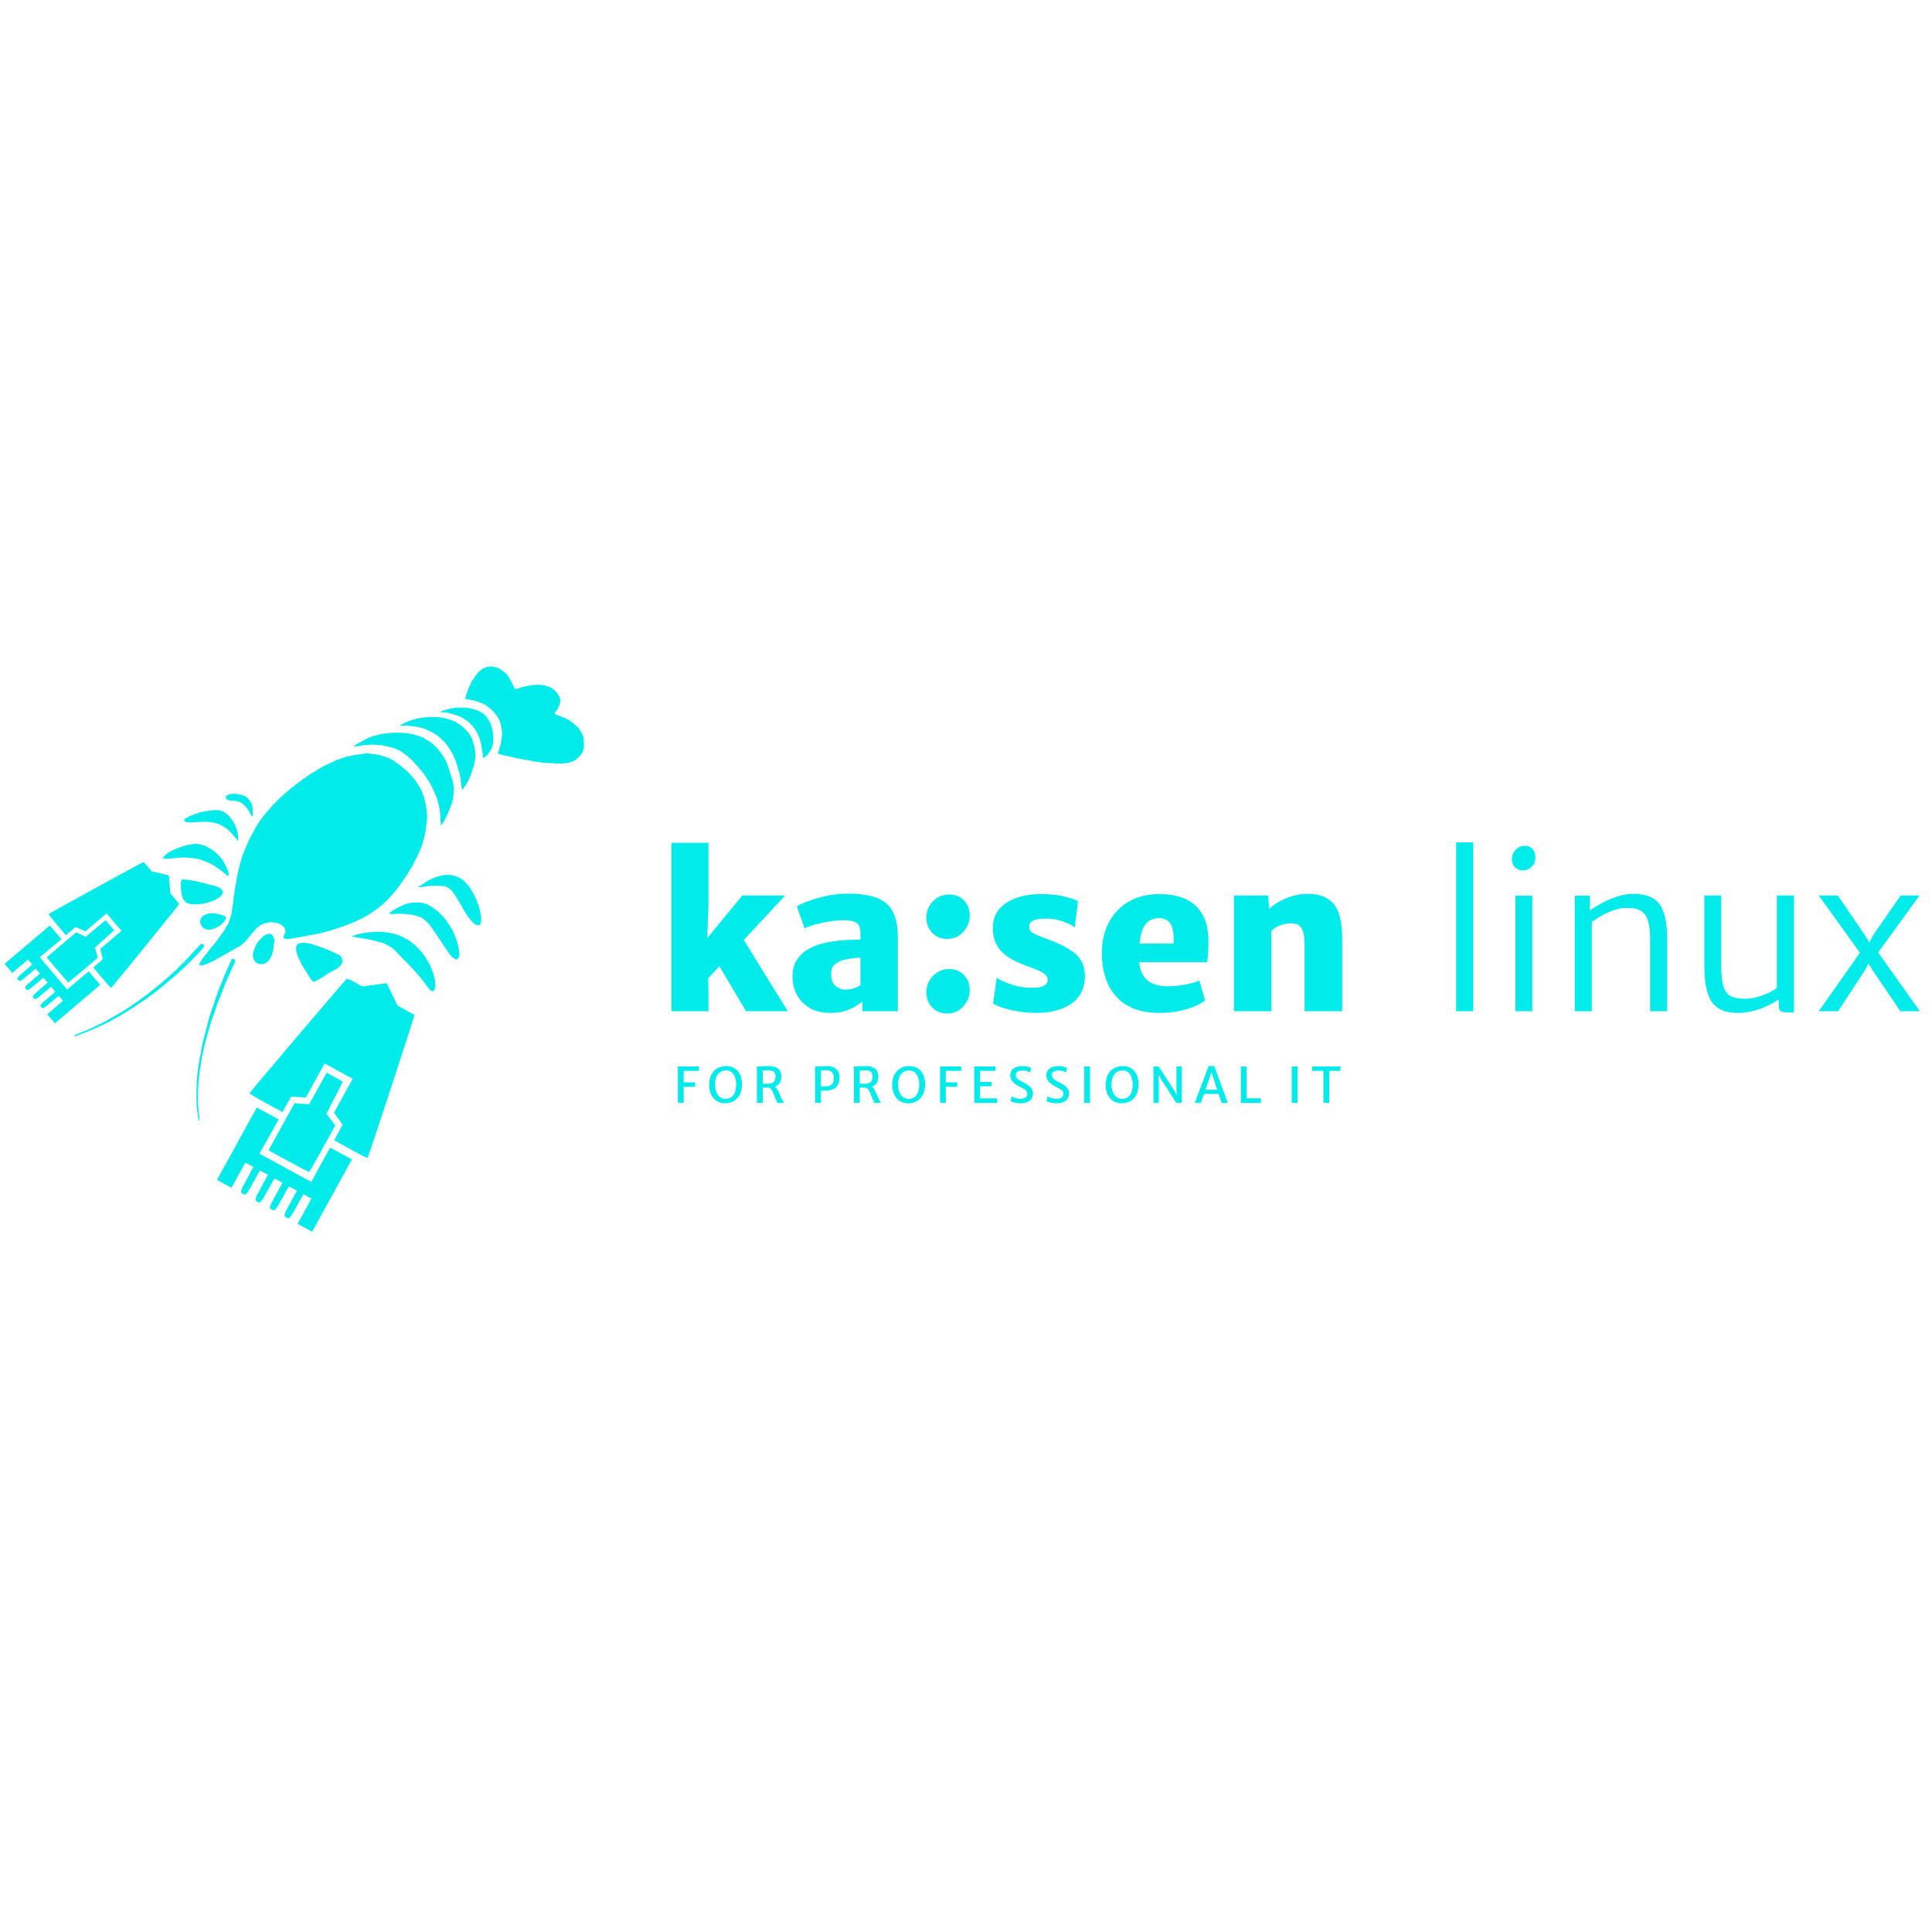 <svg width="512" height="512" viewBox="0 0 6621 6621" fill="none" xmlns="http://www.w3.org/2000/svg">
<path d="M2690.59 3068.97L2422.88 3357.33L2426.44 3330.99L2427.87 3400.05V3465.55H2301.13V3229.88V2888.12H2427.87V3106.71L2422.17 3252.67L2407.22 3234.87L2543.92 3068.97H2690.59ZM2458.48 3299.66L2542.5 3210.66L2699.85 3465.55H2556.74L2458.48 3299.66ZM2844.8 3471.25C2818.7 3471.25 2795.91 3465.91 2776.45 3455.23C2757.23 3444.31 2742.27 3429.36 2731.59 3410.37C2721.15 3391.15 2715.93 3369.2 2715.93 3344.51C2715.93 3321.26 2722.22 3301.08 2734.8 3283.99C2747.61 3266.67 2765.06 3253.38 2787.13 3244.12C2803.03 3237.24 2820.36 3232.14 2839.11 3228.81C2857.86 3225.25 2876.6 3222.88 2895.35 3221.69C2914.34 3220.51 2932.14 3219.91 2948.75 3219.91L2967.27 3242.7L2948.75 3281.86C2940.45 3282.1 2931.78 3282.81 2922.77 3283.99C2913.98 3284.94 2905.68 3286.37 2897.85 3288.27C2890.01 3289.93 2883.72 3291.83 2878.98 3293.96C2871.62 3297.05 2864.62 3301.68 2857.97 3307.85C2851.57 3313.78 2848.36 3323.87 2848.36 3338.11C2848.36 3356.86 2853.46 3370.5 2863.67 3379.05C2874.11 3387.35 2885.86 3391.51 2898.91 3391.51C2905.8 3391.51 2912.56 3390.68 2919.21 3389.01C2926.09 3387.35 2932.14 3385.34 2937.36 3382.96C2942.58 3380.35 2946.38 3377.74 2948.75 3375.13L2969.4 3401.47L2955.16 3432.09C2944.24 3441.58 2929.77 3450.48 2911.73 3458.79C2893.93 3467.1 2871.62 3471.25 2844.8 3471.25ZM3076.91 3465.55H2955.16V3406.46H2948.75V3196.42C2948.75 3178.86 2943.89 3167.35 2934.16 3161.89C2924.66 3156.43 2911.02 3153.7 2893.22 3153.7C2878.03 3153.7 2862.13 3154.89 2845.51 3157.26C2829.14 3159.63 2813.24 3162.95 2797.81 3167.23C2782.38 3171.26 2768.86 3176.01 2757.23 3181.47L2730.88 3105.99C2740.61 3100.06 2754.62 3093.77 2772.89 3087.13C2791.4 3080.24 2812.17 3074.43 2835.19 3069.68C2858.21 3064.94 2881.59 3062.56 2905.32 3062.56C2946.86 3062.56 2980.2 3067.43 3005.36 3077.16C3030.52 3086.89 3048.67 3102.67 3059.83 3124.51C3071.22 3146.34 3076.91 3175.53 3076.91 3212.08V3465.55ZM3246.5 3473.39C3225.14 3473.39 3207.82 3466.39 3194.53 3452.38C3181.24 3438.14 3174.59 3420.7 3174.59 3400.05C3174.59 3386.05 3177.91 3373.11 3184.56 3361.25C3191.44 3349.14 3200.7 3339.41 3212.33 3332.05C3224.19 3324.7 3237.49 3321.02 3252.2 3321.02C3274.03 3321.02 3291.36 3328.02 3304.18 3342.02C3316.99 3355.79 3323.4 3372.99 3323.4 3393.64C3323.4 3407.65 3319.96 3420.7 3313.08 3432.8C3306.43 3444.91 3297.29 3454.76 3285.66 3462.35C3274.03 3469.71 3260.98 3473.39 3246.5 3473.39ZM3246.5 3217.78C3225.14 3217.78 3207.82 3210.78 3194.53 3196.77C3181.24 3182.53 3174.59 3165.09 3174.59 3144.44C3174.59 3130.44 3177.91 3117.51 3184.56 3105.64C3191.44 3093.53 3200.7 3083.8 3212.33 3076.45C3224.19 3069.09 3237.49 3065.41 3252.2 3065.41C3274.03 3065.41 3291.36 3072.41 3304.18 3086.41C3316.99 3100.18 3323.4 3117.39 3323.4 3138.03C3323.4 3152.04 3319.96 3165.09 3313.08 3177.19C3306.43 3189.3 3297.29 3199.15 3285.66 3206.74C3274.03 3214.1 3260.98 3217.78 3246.5 3217.78ZM3403.25 3439.21L3416.07 3350.21C3419.86 3353.53 3427.69 3358.04 3439.56 3363.74C3451.67 3369.2 3465.91 3374.18 3482.28 3378.69C3498.66 3382.96 3515.51 3385.1 3532.83 3385.1C3553.48 3385.34 3568.2 3383.2 3576.98 3378.69C3586 3373.94 3590.51 3366.59 3590.51 3356.62C3590.51 3349.74 3587.3 3343.8 3580.89 3338.82C3574.49 3333.6 3565.82 3328.73 3554.91 3324.22C3543.99 3319.71 3531.88 3315.09 3518.59 3310.34C3489.64 3299.9 3466.62 3288.39 3449.53 3275.81C3432.68 3263.23 3420.57 3249.11 3413.22 3233.44C3405.86 3217.54 3402.3 3199.5 3402.54 3179.33C3402.54 3153.7 3409.89 3132.34 3424.61 3115.25C3439.56 3098.16 3459.5 3085.35 3484.42 3076.8C3509.34 3068.26 3536.87 3063.99 3567.01 3063.99C3599.52 3063.99 3626.7 3066.83 3648.53 3072.53C3670.37 3077.99 3685.68 3083.21 3694.46 3088.19L3683.07 3178.62C3678.32 3174.35 3670.84 3169.84 3660.64 3165.09C3650.43 3160.34 3638.92 3156.31 3626.11 3152.99C3613.29 3149.66 3600.47 3148 3587.66 3148C3565.59 3148 3549.92 3150.26 3540.67 3154.77C3531.65 3159.28 3527.14 3166.04 3527.14 3175.06C3527.14 3185.74 3532 3193.57 3541.73 3198.55C3551.46 3203.54 3566.77 3209.95 3587.66 3217.78C3618.99 3229.17 3644.14 3240.68 3663.13 3252.31C3682.35 3263.94 3696.24 3277.11 3704.78 3291.83C3713.56 3306.54 3717.95 3324.34 3717.95 3345.23C3717.95 3386.52 3702.65 3417.85 3672.03 3439.21C3641.65 3460.57 3601.19 3471.25 3550.63 3471.25C3528.8 3471.25 3508.03 3469.47 3488.33 3465.91C3468.63 3462.59 3451.31 3458.43 3436.36 3453.45C3421.64 3448.47 3410.61 3443.72 3403.25 3439.21ZM3973.31 3471.25C3909.23 3471.25 3860.34 3453.09 3826.64 3416.78C3792.94 3380.23 3776.09 3329.8 3776.09 3265.48C3776.09 3227.03 3783.92 3192.62 3799.58 3162.24C3815.25 3131.86 3837.79 3107.89 3867.22 3090.33C3896.89 3072.77 3932.73 3063.99 3974.74 3063.99C3995.86 3063.99 4016.27 3066.48 4035.97 3071.46C4055.67 3076.21 4073.35 3084.63 4089.01 3096.74C4104.68 3108.61 4117.25 3124.98 4126.75 3145.87C4136.24 3166.75 4141.11 3193.1 4141.34 3224.9C4141.34 3239.14 4140.87 3252.67 4139.92 3265.48C4139.21 3278.3 4138.26 3288.98 4137.07 3297.52H3842.3L3849.42 3233.44H4021.73C4022.91 3214.22 4021.96 3198.2 4018.88 3185.38C4016.03 3172.33 4010.69 3162.6 4002.86 3156.19C3995.26 3149.78 3984.94 3146.58 3971.89 3146.58C3956.94 3146.58 3944.24 3150.73 3933.8 3159.04C3923.59 3167.11 3915.88 3181.11 3910.66 3201.05C3905.43 3220.98 3903.06 3248.63 3903.54 3283.99C3904.01 3307.02 3908.16 3325.65 3916 3339.89C3924.06 3353.89 3935.46 3364.09 3950.17 3370.5C3964.89 3376.91 3982.57 3380.11 4003.22 3380.11C4016.03 3380.11 4029.44 3379.17 4043.44 3377.27C4057.45 3375.37 4070.38 3372.88 4082.25 3369.79C4094.35 3366.71 4103.61 3363.5 4110.02 3360.18L4129.95 3428.53C4121.17 3435.65 4108.95 3442.53 4093.28 3449.18C4077.86 3455.59 4059.82 3460.93 4039.17 3465.2C4018.76 3469.23 3996.81 3471.25 3973.31 3471.25ZM4228.71 3465.55V3068.97H4346.19L4349.04 3115.25C4357.34 3106.94 4368.26 3098.87 4381.79 3091.04C4395.32 3083.21 4410.39 3076.68 4427 3071.46C4443.61 3066.24 4460.82 3063.51 4478.62 3063.27C4518.97 3062.56 4549.23 3073.6 4569.4 3096.38C4589.57 3118.93 4599.66 3158.68 4599.66 3215.64V3465.55H4470.79V3239.14C4470.79 3210.18 4467.11 3190.37 4459.75 3179.69C4452.39 3168.77 4439.22 3163.67 4420.24 3164.38C4414.07 3164.38 4407.18 3165.33 4399.59 3167.23C4391.99 3169.13 4384.4 3171.97 4376.8 3175.77C4369.45 3179.57 4362.8 3184.31 4356.87 3190.01V3465.55H4228.71ZM4990.26 3465.55V2886.7H5048.65V3465.55H4990.26ZM5193.51 3465.55V3069.68H5251.18V3465.55H5193.51ZM5219.14 2982.82C5208.94 2982.82 5200.04 2979.38 5192.44 2972.49C5185.09 2965.61 5181.41 2956 5181.41 2943.66C5181.41 2934.88 5183.54 2927.16 5187.82 2920.52C5192.09 2913.64 5197.43 2908.3 5203.84 2904.5C5210.48 2900.7 5217.25 2898.8 5224.13 2898.8C5236.94 2898.8 5246.44 2902.6 5252.61 2910.19C5258.78 2917.55 5261.86 2926.81 5261.86 2937.96C5261.86 2951.49 5257.47 2962.41 5248.69 2970.71C5240.15 2978.78 5230.3 2982.82 5219.14 2982.82ZM5396.68 3465.55V3069.68H5448.65V3120.23C5458.15 3113.11 5470.61 3105.28 5486.03 3096.74C5501.7 3087.96 5518.9 3080.36 5537.65 3073.95C5556.4 3067.31 5575.39 3063.75 5594.61 3063.27C5637.81 3062.56 5668.42 3074.07 5686.46 3097.81C5704.5 3121.3 5713.52 3162.24 5713.52 3220.63V3465.55H5655.13V3219.91C5655.13 3180.75 5649.56 3152.63 5638.4 3135.54C5627.25 3118.22 5604.58 3110.27 5570.4 3111.69C5558.06 3111.93 5544.89 3114.42 5530.89 3119.17C5516.89 3123.91 5503.24 3129.97 5489.95 3137.32C5476.66 3144.68 5465.03 3152.27 5455.06 3160.11V3465.55H5396.68ZM5956.89 3471.25C5931.49 3471.25 5911.08 3467.22 5895.66 3459.15C5880.23 3450.84 5868.6 3439.21 5860.77 3424.26C5852.94 3409.07 5847.6 3391.15 5844.75 3370.5C5842.14 3349.85 5840.83 3326.95 5840.83 3301.79V3068.97H5898.5V3303.93C5898.5 3337.16 5901 3362.31 5905.98 3379.4C5911.2 3396.49 5919.74 3408 5931.61 3413.93C5943.48 3419.87 5959.74 3422.83 5980.38 3422.83C5993.67 3422.83 6007.32 3420.94 6021.32 3417.14C6035.33 3413.34 6048.26 3408.59 6060.13 3402.9C6072.23 3397.2 6081.96 3391.51 6089.32 3385.81V3068.97H6147.7V3469.83H6124.92C6115.66 3469.83 6108.42 3468.4 6103.2 3465.55C6098.22 3462.94 6095.73 3456.54 6095.73 3446.33V3414.29L6096.44 3424.26C6084.1 3433.04 6070.1 3440.99 6054.43 3448.11C6038.77 3455.23 6022.51 3460.93 6005.66 3465.2C5988.81 3469.23 5972.55 3471.25 5956.89 3471.25ZM6232.9 3465.55L6380.28 3256.23L6380.99 3274.74L6232.9 3068.97H6298.4L6393.1 3207.81L6417.31 3246.97H6397.37L6418.73 3205.67L6513.43 3068.97H6578.22L6429.41 3274.03V3254.09L6579.64 3465.55H6512.71L6416.59 3323.87L6390.25 3281.86L6413.75 3282.57L6390.25 3326.71L6299.11 3465.55H6232.9ZM2323.14 3779.55V3654.73H2395.55V3669.85H2342.96V3709.33H2382.28V3724.45H2342.96V3779.55H2323.14ZM2486.07 3780.9C2474.47 3781.12 2464.45 3778.49 2455.99 3773C2447.54 3767.46 2441.07 3759.79 2436.59 3749.99C2432.11 3740.13 2430.01 3728.87 2430.29 3716.22C2430.57 3702.27 2433.31 3690.65 2438.52 3681.36C2443.79 3672.06 2450.76 3665.09 2459.44 3660.44C2468.17 3655.79 2477.89 3653.44 2488.59 3653.39C2499.67 3653.33 2509.33 3655.93 2517.57 3661.2C2525.8 3666.41 2532.13 3673.8 2536.55 3683.37C2541.03 3692.95 2543.13 3704.18 2542.85 3717.06C2542.57 3731 2539.94 3742.68 2534.95 3752.09C2529.97 3761.44 2523.25 3768.52 2514.79 3773.34C2506.34 3778.15 2496.76 3780.67 2486.07 3780.9ZM2486.57 3765.78C2497.66 3765.78 2506.48 3761.61 2513.03 3753.26C2519.58 3744.86 2522.86 3732.51 2522.86 3716.22C2522.86 3707.59 2521.54 3699.67 2518.91 3692.45C2516.33 3685.17 2512.44 3679.34 2507.23 3674.97C2502.08 3670.55 2495.64 3668.34 2487.91 3668.34C2481.14 3668.34 2474.89 3670.07 2469.18 3673.55C2463.47 3677.02 2458.88 3682.37 2455.41 3689.59C2451.99 3696.81 2450.28 3706.08 2450.28 3717.39C2450.28 3725.96 2451.63 3733.94 2454.31 3741.33C2457.06 3748.67 2461.12 3754.58 2466.49 3759.06C2471.87 3763.54 2478.56 3765.78 2486.57 3765.78ZM2613.86 3779.55H2594.03V3654.73C2595.04 3654.73 2596.02 3654.73 2596.97 3654.73C2597.93 3654.73 2598.88 3654.73 2599.83 3654.73C2600.78 3654.73 2601.76 3654.73 2602.77 3654.73C2606.75 3654.73 2611.45 3654.51 2616.88 3654.06C2622.31 3653.61 2628.31 3653.39 2634.86 3653.39C2641.13 3653.39 2646.87 3654.06 2652.08 3655.4C2657.29 3656.69 2661.79 3658.76 2665.6 3661.62C2669.47 3664.42 2672.43 3668.09 2674.51 3672.62C2676.63 3677.1 2677.7 3682.56 2677.7 3689C2677.7 3696.51 2676.44 3702.83 2673.92 3707.99C2671.4 3713.14 2667.79 3717.2 2663.08 3720.17C2658.43 3723.13 2652.89 3725.12 2646.45 3726.13C2644.15 3726.47 2641.77 3726.75 2639.31 3726.97C2636.9 3727.14 2633.74 3727.28 2629.82 3727.39C2625.9 3727.45 2620.58 3727.47 2613.86 3727.47V3779.55ZM2613.86 3713.36C2615.03 3713.53 2616.83 3713.67 2619.23 3713.78C2621.7 3713.84 2624.19 3713.87 2626.71 3713.87C2629.23 3713.87 2631.22 3713.87 2632.67 3713.87C2640.74 3713.87 2646.95 3711.91 2651.32 3707.99C2655.69 3704.01 2657.87 3697.96 2657.87 3689.84C2657.87 3685.03 2657.06 3680.99 2655.44 3677.75C2653.81 3674.44 2651.1 3671.98 2647.29 3670.35C2643.54 3668.67 2638.44 3667.83 2632 3667.83C2628.75 3667.83 2625.53 3667.97 2622.34 3668.25C2619.21 3668.48 2616.38 3668.84 2613.86 3669.35V3713.36ZM2664.26 3779.55C2663.53 3778.43 2662.91 3777.29 2662.41 3776.11C2661.91 3774.93 2661.01 3773 2659.72 3770.31C2657.99 3766.56 2656.28 3762.33 2654.6 3757.63C2652.92 3752.87 2651.07 3748.25 2649.05 3743.77C2647.09 3739.29 2644.83 3735.51 2642.25 3732.43C2639.67 3729.29 2636.65 3727.47 2633.18 3726.97L2640.74 3721.09L2652.5 3722.1C2655.8 3723.5 2658.74 3726.02 2661.32 3729.66C2663.95 3733.3 2666.36 3737.53 2668.54 3742.34C2670.78 3747.1 2672.91 3751.95 2674.93 3756.87C2677 3761.8 2679.15 3766.28 2681.39 3770.31C2682.23 3771.88 2683.07 3773.45 2683.91 3775.02C2684.75 3776.53 2685.59 3778.04 2686.43 3779.55H2664.26ZM2793.4 3779.55V3654.73H2801.96C2807.12 3654.73 2812.21 3654.51 2817.25 3654.06C2822.29 3653.61 2827.61 3653.39 2833.21 3653.39C2842.28 3653.39 2850.1 3654.81 2856.65 3657.67C2863.2 3660.47 2868.24 3664.89 2871.77 3670.94C2875.3 3676.93 2877.06 3684.75 2877.06 3694.38C2877.06 3707.99 2872.94 3718.6 2864.71 3726.21C2856.54 3733.77 2844.64 3737.55 2829.01 3737.55C2825.09 3737.55 2821.84 3737.53 2819.27 3737.47C2816.75 3737.41 2814.73 3737.39 2813.22 3737.39V3779.55H2793.4ZM2813.22 3722.27C2815.74 3722.6 2818.23 3722.83 2820.7 3722.94C2823.22 3723.05 2825.6 3723.11 2827.84 3723.11C2833.04 3723.11 2837.92 3722.38 2842.45 3720.92C2846.99 3719.41 2850.63 3716.61 2853.37 3712.52C2856.17 3708.38 2857.57 3702.33 2857.57 3694.38C2857.57 3684.8 2855 3677.86 2849.84 3673.55C2844.75 3669.18 2837.36 3667.16 2827.67 3667.5C2825.26 3667.55 2822.8 3667.69 2820.28 3667.92C2817.76 3668.14 2815.4 3668.51 2813.22 3669.01V3722.27ZM2946.29 3779.55H2926.46V3654.73C2927.47 3654.73 2928.45 3654.73 2929.4 3654.73C2930.36 3654.73 2931.31 3654.73 2932.26 3654.73C2933.21 3654.73 2934.19 3654.73 2935.2 3654.73C2939.18 3654.73 2943.88 3654.51 2949.31 3654.06C2954.74 3653.61 2960.74 3653.39 2967.29 3653.39C2973.56 3653.39 2979.3 3654.06 2984.51 3655.4C2989.72 3656.69 2994.22 3658.76 2998.03 3661.62C3001.9 3664.42 3004.86 3668.09 3006.94 3672.62C3009.06 3677.1 3010.13 3682.56 3010.13 3689C3010.13 3696.51 3008.87 3702.83 3006.35 3707.99C3003.83 3713.14 3000.22 3717.2 2995.51 3720.17C2990.86 3723.13 2985.32 3725.12 2978.88 3726.13C2976.58 3726.47 2974.2 3726.75 2971.74 3726.97C2969.33 3727.14 2966.17 3727.28 2962.25 3727.39C2958.33 3727.45 2953.01 3727.47 2946.29 3727.47V3779.55ZM2946.29 3713.36C2947.46 3713.53 2949.26 3713.67 2951.66 3713.78C2954.13 3713.84 2956.62 3713.87 2959.14 3713.87C2961.66 3713.87 2963.65 3713.87 2965.1 3713.87C2973.17 3713.87 2979.38 3711.91 2983.75 3707.99C2988.12 3704.01 2990.3 3697.96 2990.3 3689.84C2990.3 3685.03 2989.49 3680.99 2987.87 3677.75C2986.24 3674.44 2983.53 3671.98 2979.72 3670.35C2975.97 3668.67 2970.87 3667.83 2964.43 3667.83C2961.18 3667.83 2957.96 3667.97 2954.77 3668.25C2951.64 3668.48 2948.81 3668.84 2946.29 3669.35V3713.36ZM2996.69 3779.55C2995.96 3778.43 2995.34 3777.29 2994.84 3776.11C2994.34 3774.93 2993.44 3773 2992.15 3770.31C2990.42 3766.56 2988.71 3762.33 2987.03 3757.63C2985.35 3752.87 2983.5 3748.25 2981.48 3743.77C2979.52 3739.29 2977.26 3735.51 2974.68 3732.43C2972.1 3729.29 2969.08 3727.47 2965.61 3726.97L2973.17 3721.09L2984.93 3722.1C2988.23 3723.5 2991.17 3726.02 2993.75 3729.66C2996.38 3733.3 2998.79 3737.53 3000.97 3742.34C3003.21 3747.1 3005.34 3751.95 3007.36 3756.87C3009.43 3761.8 3011.58 3766.28 3013.82 3770.31C3014.66 3771.88 3015.5 3773.45 3016.34 3775.02C3017.18 3776.53 3018.02 3778.04 3018.86 3779.55H2996.69ZM3113.51 3780.9C3101.91 3781.12 3091.89 3778.49 3083.43 3773C3074.98 3767.46 3068.51 3759.79 3064.03 3749.99C3059.55 3740.13 3057.45 3728.87 3057.73 3716.22C3058.01 3702.27 3060.75 3690.65 3065.96 3681.36C3071.23 3672.06 3078.2 3665.09 3086.88 3660.44C3095.61 3655.79 3105.33 3653.44 3116.03 3653.39C3127.11 3653.33 3136.77 3655.93 3145.01 3661.2C3153.24 3666.41 3159.57 3673.8 3163.99 3683.37C3168.47 3692.95 3170.57 3704.18 3170.29 3717.06C3170.01 3731 3167.38 3742.68 3162.39 3752.09C3157.41 3761.44 3150.69 3768.52 3142.23 3773.34C3133.78 3778.15 3124.2 3780.67 3113.51 3780.9ZM3114.01 3765.78C3125.1 3765.78 3133.92 3761.61 3140.47 3753.26C3147.02 3744.86 3150.3 3732.51 3150.3 3716.22C3150.3 3707.59 3148.98 3699.67 3146.35 3692.45C3143.77 3685.17 3139.88 3679.34 3134.67 3674.97C3129.52 3670.55 3123.08 3668.34 3115.35 3668.34C3108.58 3668.34 3102.33 3670.07 3096.62 3673.55C3090.91 3677.02 3086.32 3682.37 3082.85 3689.59C3079.43 3696.81 3077.72 3706.08 3077.72 3717.39C3077.72 3725.96 3079.07 3733.94 3081.75 3741.33C3084.5 3748.67 3088.56 3754.58 3093.93 3759.06C3099.31 3763.54 3106 3765.78 3114.01 3765.78ZM3221.47 3779.55V3654.73H3293.88V3669.85H3241.3V3709.33H3280.61V3724.45H3241.3V3779.55H3221.47ZM3338.79 3779.55V3654.73H3411.37V3669.85H3358.62V3707.82H3397.76V3722.77H3358.62V3764.1H3417.25V3779.55H3338.79ZM3498.11 3780.9C3492.68 3780.9 3487.53 3780.48 3482.65 3779.64C3477.84 3778.85 3473.69 3777.9 3470.22 3776.78C3466.75 3775.66 3464.26 3774.63 3462.75 3773.67L3466.86 3757.63C3468.99 3758.86 3471.65 3760.07 3474.84 3761.24C3478.03 3762.42 3481.53 3763.4 3485.34 3764.18C3489.15 3764.91 3493.01 3765.27 3496.93 3765.27C3504.61 3765.27 3510.46 3763.99 3514.49 3761.41C3518.52 3758.83 3520.54 3754.63 3520.54 3748.81C3520.54 3744.89 3519.53 3741.61 3517.51 3738.98C3515.5 3736.29 3512.47 3733.77 3508.44 3731.42C3504.47 3729.07 3499.48 3726.47 3493.49 3723.61C3488.39 3721.09 3483.44 3718.07 3478.62 3714.54C3473.86 3711.01 3469.94 3706.87 3466.86 3702.11C3463.78 3697.35 3462.24 3691.89 3462.24 3685.73C3462.24 3679.68 3463.42 3674.61 3465.77 3670.52C3468.18 3666.38 3471.4 3663.05 3475.43 3660.53C3479.46 3658.01 3483.94 3656.19 3488.87 3655.07C3493.85 3653.95 3498.95 3653.39 3504.16 3653.39C3511.77 3653.39 3518.07 3654.14 3523.06 3655.65C3528.04 3657.11 3531.63 3658.57 3533.81 3660.02L3529.95 3675.56C3527.09 3673.77 3523.73 3672.17 3519.87 3670.77C3516.06 3669.32 3510.82 3668.59 3504.16 3668.59C3500.07 3668.59 3496.29 3669.12 3492.82 3670.19C3489.35 3671.25 3486.55 3672.87 3484.42 3675.06C3482.29 3677.24 3481.23 3680.04 3481.23 3683.46C3481.23 3687.32 3482.01 3690.57 3483.58 3693.2C3485.2 3695.78 3487.81 3698.21 3491.39 3700.51C3494.97 3702.75 3499.68 3705.38 3505.5 3708.41C3509.7 3710.59 3513.85 3712.91 3517.93 3715.38C3522.02 3717.79 3525.72 3720.47 3529.02 3723.44C3532.38 3726.41 3535.04 3729.83 3537 3733.69C3539.02 3737.5 3540.03 3741.87 3540.03 3746.79C3540.03 3754.41 3538.23 3760.77 3534.65 3765.86C3531.12 3770.9 3526.19 3774.68 3519.87 3777.2C3513.59 3779.67 3506.34 3780.9 3498.11 3780.9ZM3621.66 3780.9C3616.23 3780.9 3611.08 3780.48 3606.21 3779.64C3601.39 3778.85 3597.25 3777.9 3593.77 3776.78C3590.3 3775.66 3587.81 3774.63 3586.3 3773.67L3590.41 3757.63C3592.54 3758.86 3595.2 3760.07 3598.39 3761.24C3601.59 3762.42 3605.09 3763.4 3608.89 3764.18C3612.7 3764.91 3616.57 3765.27 3620.49 3765.27C3628.16 3765.27 3634.01 3763.99 3638.04 3761.41C3642.07 3758.83 3644.09 3754.63 3644.09 3748.81C3644.09 3744.89 3643.08 3741.61 3641.07 3738.98C3639.05 3736.29 3636.03 3733.77 3631.99 3731.42C3628.02 3729.07 3623.03 3726.47 3617.04 3723.61C3611.95 3721.09 3606.99 3718.07 3602.17 3714.54C3597.41 3711.01 3593.49 3706.87 3590.41 3702.11C3587.33 3697.35 3585.79 3691.89 3585.79 3685.73C3585.79 3679.68 3586.97 3674.61 3589.32 3670.52C3591.73 3666.38 3594.95 3663.05 3598.98 3660.53C3603.01 3658.01 3607.49 3656.19 3612.42 3655.07C3617.41 3653.95 3622.5 3653.39 3627.71 3653.39C3635.33 3653.39 3641.63 3654.14 3646.61 3655.65C3651.59 3657.11 3655.18 3658.57 3657.36 3660.02L3653.5 3675.56C3650.64 3673.77 3647.28 3672.17 3643.42 3670.77C3639.61 3669.32 3634.37 3668.59 3627.71 3668.59C3623.62 3668.59 3619.84 3669.12 3616.37 3670.19C3612.9 3671.25 3610.1 3672.87 3607.97 3675.06C3605.84 3677.24 3604.78 3680.04 3604.78 3683.46C3604.78 3687.32 3605.56 3690.57 3607.13 3693.2C3608.75 3695.78 3611.36 3698.21 3614.94 3700.51C3618.53 3702.75 3623.23 3705.38 3629.05 3708.41C3633.25 3710.59 3637.4 3712.91 3641.49 3715.38C3645.57 3717.79 3649.27 3720.47 3652.57 3723.44C3655.93 3726.41 3658.59 3729.83 3660.55 3733.69C3662.57 3737.5 3663.58 3741.87 3663.58 3746.79C3663.58 3754.41 3661.79 3760.77 3658.2 3765.86C3654.67 3770.9 3649.75 3774.68 3643.42 3777.2C3637.15 3779.67 3629.89 3780.9 3621.66 3780.9ZM3715.81 3779.55V3654.73H3735.64V3779.55H3715.81ZM3844.98 3780.9C3833.38 3781.12 3823.36 3778.49 3814.9 3773C3806.45 3767.46 3799.98 3759.79 3795.5 3749.99C3791.02 3740.13 3788.92 3728.87 3789.2 3716.22C3789.48 3702.27 3792.22 3690.65 3797.43 3681.36C3802.7 3672.06 3809.67 3665.09 3818.35 3660.44C3827.08 3655.79 3836.8 3653.44 3847.5 3653.39C3858.58 3653.33 3868.24 3655.93 3876.48 3661.2C3884.71 3666.41 3891.04 3673.8 3895.46 3683.37C3899.94 3692.95 3902.04 3704.18 3901.76 3717.06C3901.48 3731 3898.85 3742.68 3893.86 3752.09C3888.88 3761.44 3882.16 3768.52 3873.7 3773.34C3865.25 3778.15 3855.67 3780.67 3844.98 3780.9ZM3845.48 3765.78C3856.57 3765.78 3865.39 3761.61 3871.94 3753.26C3878.49 3744.86 3881.77 3732.51 3881.77 3716.22C3881.77 3707.59 3880.45 3699.67 3877.82 3692.45C3875.24 3685.17 3871.35 3679.34 3866.14 3674.97C3860.99 3670.55 3854.55 3668.34 3846.82 3668.34C3840.05 3668.34 3833.8 3670.07 3828.09 3673.55C3822.38 3677.02 3817.79 3682.37 3814.32 3689.59C3810.9 3696.81 3809.19 3706.08 3809.19 3717.39C3809.19 3725.96 3810.54 3733.94 3813.22 3741.33C3815.97 3748.67 3820.03 3754.58 3825.4 3759.06C3830.78 3763.54 3837.47 3765.78 3845.48 3765.78ZM3952.94 3779.55V3654.73H3970.92L4023.17 3735.54L4039.8 3766.62H4033.92L4031.74 3731.67V3654.73H4050.05V3779.55H4031.23L3981 3701.77L3961.68 3666.66H3968.9L3970.92 3704.46V3779.55H3952.94ZM4115.38 3779.55H4094.55L4141.93 3653.39H4161.16L4207.87 3779.55H4186.45L4155.28 3685.73L4151.76 3673.71L4148.06 3685.73L4115.38 3779.55ZM4118.07 3748.89L4121.43 3734.36H4178.72L4182.25 3748.89H4118.07ZM4252.38 3779.55V3654.73H4272.04V3763.93H4321.1V3779.55H4252.38ZM4426.78 3779.55V3654.73H4446.6V3779.55H4426.78ZM4535.44 3779.55V3669.85H4496.97V3654.73H4593.65V3669.85H4555.26V3779.55H4535.44Z" fill="#00EBEA"/>
<path d="M1764.38 2360.52C1766.16 2361.41 1767.83 2361.59 1769.39 2361.04C1787.29 2354.81 1805.67 2350.44 1824.53 2347.95C1849.73 2344.6 1882.4 2347.93 1901.51 2366.47C1907.47 2372.26 1917.37 2385.25 1919.27 2393.36C1923.1 2409.81 1913.18 2429.34 1902.38 2441.01C1901.12 2442.37 1900.59 2443.74 1900.8 2445.13C1900.84 2445.38 1900.94 2445.62 1901.09 2445.83C1901.24 2446.04 1901.44 2446.21 1901.68 2446.33C1904.04 2447.55 1906.31 2449.15 1908.72 2450.12C1918.09 2453.91 1927.98 2456.94 1936.95 2461.3C1942.73 2464.11 1948.95 2466.74 1954.1 2470.36C1960.77 2475.08 1966.47 2480.07 1972.74 2485.21C1976.47 2488.27 1979.6 2491.32 1982.14 2494.34C1988.02 2501.35 1990.27 2507.05 1994.66 2514.29C2001.88 2526.28 2000.65 2539.11 2001.07 2552.56C2001.49 2565.8 1998.02 2575.54 1991.09 2585.56C1984.3 2595.39 1975.74 2602.93 1965.42 2608.19C1959.14 2611.39 1951.2 2613.66 1941.58 2615.02C1924.03 2617.47 1910.78 2617.07 1890.4 2615.31C1876.29 2614.1 1861.15 2614.57 1847.36 2611.78C1838.6 2610.01 1829.53 2610.62 1821.27 2607.7C1814.17 2605.21 1806.76 2605.56 1799.42 2603.65C1793.2 2602.01 1786.84 2601.79 1780.85 2600.14C1773.61 2598.15 1764.65 2596.76 1758.95 2595.52C1746.33 2592.75 1733.72 2589.92 1721.13 2587.03C1716.97 2586.08 1712.55 2584.47 1708.09 2583.33C1707.6 2583.21 1707.17 2582.9 1706.9 2582.48C1706.64 2582.05 1706.55 2581.54 1706.65 2581.05C1708.23 2574.07 1711.35 2567.44 1712.97 2560.6C1714.23 2555.31 1715.88 2550.75 1716.57 2545.11C1717.02 2541.48 1717.83 2536.86 1719 2531.26C1721.31 2520.19 1721.17 2505.32 1718.02 2493.05C1716.91 2488.74 1716.54 2484.1 1715.4 2480.14C1712.82 2471.28 1710.68 2465.64 1708.99 2463.24C1702.5 2454.04 1697.32 2444.61 1689 2436.27C1682.97 2430.2 1674.96 2424.96 1668.17 2418.95C1666.53 2417.5 1662.59 2415.29 1656.34 2412.32C1636.48 2402.9 1616.94 2398.17 1595.04 2395.48C1594.78 2395.45 1594.52 2395.35 1594.3 2395.21C1594.07 2395.06 1593.89 2394.87 1593.76 2394.64C1593.63 2394.41 1593.55 2394.16 1593.54 2393.89C1593.52 2393.63 1593.57 2393.37 1593.68 2393.13C1593.95 2392.56 1594.36 2392.09 1594.91 2391.72C1595.31 2391.44 1595.59 2391.03 1595.7 2390.56C1596.77 2385.97 1596.89 2381.82 1598.85 2377.38C1600.84 2372.84 1601.92 2367.8 1603.72 2363.64C1609.01 2351.4 1614.27 2337.57 1622.34 2326.69C1627.38 2319.88 1632.35 2313.03 1637.26 2306.14C1638.81 2303.95 1642.04 2301.35 1644.59 2298.91C1651.49 2292.35 1659.2 2288.15 1667.73 2286.31C1676.81 2284.36 1682.67 2283.64 1685.32 2284.17C1696.03 2286.31 1705.31 2286.69 1714.95 2293.64C1724.6 2300.58 1734.91 2306.8 1741.41 2316.94C1750.04 2330.44 1756.58 2345.05 1763.37 2359.48C1763.58 2359.94 1763.92 2360.28 1764.38 2360.52Z" fill="#00EBEA"/>
<path d="M1587.9 2461.94C1577.07 2455.1 1564.85 2451.65 1552.96 2447.09C1550.23 2446.04 1547.19 2445.27 1543.85 2444.79C1537.57 2443.87 1531.73 2441.84 1525.66 2441.49C1520.59 2441.19 1515.57 2441.05 1510.6 2441.06C1509.26 2441.06 1509.07 2440.61 1510.03 2439.72C1514.06 2435.9 1521.16 2434.99 1524.79 2433.64C1530.42 2431.56 1534.64 2430.31 1537.46 2429.88C1543.99 2428.88 1553.25 2425.82 1561.93 2425.42C1573.95 2424.85 1585.97 2424.8 1598 2425.29C1606.22 2425.61 1613.28 2428.26 1621.26 2430.22C1633.85 2433.31 1645.31 2438.22 1655.64 2444.95C1663.13 2449.84 1670.3 2460.34 1674.98 2467.92C1683.06 2481.03 1687.08 2496.9 1689.42 2511.94C1690.08 2516.12 1690.04 2520.86 1690.33 2525.32C1691.2 2538.16 1689.82 2550.2 1686.18 2561.44C1683.4 2570.04 1677.24 2577.51 1671.97 2584.8C1667.81 2590.54 1662.46 2592.95 1657.1 2597.21C1656.91 2597.36 1656.69 2597.45 1656.46 2597.48C1656.22 2597.51 1655.99 2597.47 1655.77 2597.38C1655.56 2597.28 1655.38 2597.13 1655.25 2596.94C1655.12 2596.75 1655.05 2596.52 1655.05 2596.29C1654.83 2588.04 1653.82 2579.8 1652.01 2571.59C1650.48 2564.62 1651.15 2557.75 1649.25 2551.24C1646 2540.05 1643.37 2528.1 1638.51 2518.04C1636.02 2512.88 1633.26 2507.86 1630.26 2502.98C1625.03 2494.49 1617.51 2486.54 1610.7 2478.6C1604.69 2471.6 1595.69 2466.88 1587.9 2461.94Z" fill="#00EBEA"/>
<path d="M1372.83 2485.15C1381.51 2479 1392.46 2474.35 1402.41 2470.48C1411.38 2466.99 1423.6 2463.76 1439.07 2460.78C1450.56 2458.58 1463.23 2458.23 1475.44 2456.93C1477.67 2456.7 1480.04 2456.71 1482.55 2456.97C1491.01 2457.86 1499.24 2457.89 1507.69 2458.44C1514.21 2458.87 1520.56 2460.82 1527.1 2462.1C1530.19 2462.71 1533.52 2463.6 1537.06 2464.76C1541.46 2466.22 1546.12 2467.17 1550.24 2468.89C1561.04 2473.41 1568.21 2478.86 1577.15 2484.5C1582.93 2488.15 1590.37 2494.79 1599.46 2504.4C1605.02 2510.29 1610.01 2517.3 1614.42 2525.43C1617.68 2531.44 1619.59 2538.59 1621.97 2545.29C1627.24 2560.04 1629.7 2576.52 1629.08 2592.93C1628.95 2596.37 1628.1 2602.54 1626.54 2611.43C1625.64 2616.6 1624.24 2622.26 1622.34 2628.44C1620.02 2635.93 1617.86 2644.15 1615.42 2650.85C1608.46 2669.89 1598.77 2687.81 1586.35 2704.63C1586.07 2705.01 1585.69 2705.31 1585.26 2705.51C1584 2706.08 1583.26 2705.71 1583.03 2704.39C1581.49 2695.33 1580.25 2686.24 1579.29 2677.12C1578.2 2666.73 1576.41 2657.91 1574.24 2648.3C1573.37 2644.4 1571.36 2640.76 1570.47 2637.18C1566.54 2621.5 1561.34 2606.26 1554.87 2591.46C1549.09 2578.27 1539.81 2565.86 1531.73 2553.35C1529.56 2549.97 1526.24 2545.99 1523.26 2543.17C1511.74 2532.21 1502.11 2521.57 1486.87 2513.13C1471.71 2504.74 1457.97 2497.22 1440.96 2493.67C1435.1 2492.44 1429.78 2490.52 1423.82 2489.95C1406.59 2488.3 1389.38 2484.17 1372.28 2487.6C1372.15 2487.63 1372.02 2487.62 1371.89 2487.57C1371.77 2487.52 1371.66 2487.45 1371.58 2487.34C1371.5 2487.24 1371.45 2487.11 1371.43 2486.99C1371.42 2486.86 1371.44 2486.73 1371.5 2486.61C1371.79 2486.06 1372.23 2485.58 1372.83 2485.15Z" fill="#00EBEA"/>
<path d="M1529.03 2800.49C1524.38 2809.73 1519.09 2818.74 1513.16 2827.51C1512.49 2828.5 1511.78 2828.52 1511.02 2827.58C1510.7 2827.18 1510.55 2826.37 1510.57 2825.18C1510.76 2816.48 1508.82 2807.73 1508.73 2799.6C1508.62 2790.28 1508.56 2782.28 1506.52 2772.78C1503.28 2757.81 1500.85 2742.76 1494.64 2728.89C1485.85 2709.27 1478.44 2690.06 1465.56 2671.57C1459.67 2663.15 1453.87 2653.25 1447.43 2645.58C1442.45 2639.63 1437.43 2633.72 1432.38 2627.85C1421.85 2615.63 1410.57 2604.12 1398.53 2593.33C1394.95 2590.14 1390.34 2587.1 1386.38 2583.79C1371.65 2571.39 1354.06 2564.3 1335.7 2560.13C1321.38 2556.87 1308.39 2552.49 1292.6 2552.75C1286.09 2552.86 1278.61 2551.25 1271.35 2552.06C1261.86 2553.1 1253.19 2552.8 1244.08 2553.84C1240.35 2554.27 1237.16 2556.19 1233.4 2556.53C1227.26 2557.09 1221.01 2557.59 1214.65 2558.02C1212.97 2558.12 1212.68 2557.54 1213.79 2556.25C1216.97 2552.56 1224.37 2548.96 1228.71 2546.53C1247.38 2536.06 1261.03 2529.15 1269.63 2525.78C1278.39 2522.35 1290.77 2519.01 1306.77 2515.77C1312.59 2514.6 1318.57 2514.51 1324.5 2513.45C1341.74 2510.38 1362.37 2511.05 1378.92 2511.31C1384.29 2511.39 1390.1 2511.97 1396.34 2513.05C1404.08 2514.39 1412.04 2515.49 1419.34 2517.48C1428.3 2519.93 1437.11 2522.78 1445.77 2526.04C1451.82 2528.33 1456.8 2532.3 1462.35 2535.47C1481.54 2546.44 1497.44 2560.78 1509.88 2578.68C1515.87 2587.29 1519.33 2592.28 1520.26 2593.66C1532.59 2611.93 1538.49 2636.08 1545.91 2657.87C1547.44 2662.31 1548.93 2669.27 1550.99 2674.81C1553.46 2681.49 1553.36 2689.53 1554.7 2696.59C1555.21 2699.27 1555.33 2704.96 1555.05 2713.67C1554.84 2720.39 1553.08 2728.41 1552.44 2735.98C1552.18 2739.25 1551.64 2742.19 1550.84 2744.79C1547.28 2756.32 1544.79 2763.69 1543.36 2766.92C1538.49 2777.97 1534.42 2789.74 1529.03 2800.49Z" fill="#00EBEA"/>
<path d="M1422.2 2950.49C1419.44 2956.34 1416.94 2961.15 1414.69 2964.93C1406.4 2978.96 1398.36 2992.94 1389.28 3006.54C1387.98 3008.49 1385.78 3010.84 1384.36 3013.14C1379.2 3021.62 1373.49 3029.69 1367.21 3037.36C1362.65 3042.94 1358.18 3048.56 1353.81 3054.24C1349.43 3059.95 1344.77 3065.43 1339.83 3070.7C1334 3076.88 1326.77 3085.62 1319.25 3092.29C1305.51 3104.49 1296.06 3112.27 1290.91 3115.64C1278.51 3123.76 1266.33 3133.18 1254.03 3139.95C1235.62 3150.07 1216.64 3159.05 1197.1 3166.86C1179.57 3173.88 1155.3 3181.25 1138.9 3187C1129.28 3190.36 1119.98 3192.06 1110.42 3195.03C1106 3196.4 1101.61 3196.84 1097.14 3198.26C1094.54 3199.07 1091.88 3199.67 1089.17 3200.05C1078.66 3201.54 1068.31 3203.89 1057.89 3205.87C1054.12 3206.59 1045.79 3207.53 1039.86 3209.14C1036.81 3209.96 1034.1 3210.53 1031.71 3210.85C1022.66 3212.06 1014.07 3214.14 1004.89 3215.53C997.187 3216.69 960.265 3224.36 974.707 3203.09C976.082 3201.06 976.928 3199.46 977.244 3198.3C981.385 3182.95 970.244 3171.23 956.643 3165.51C953.341 3164.13 948.95 3162.98 943.469 3162.05C936.485 3160.87 930.158 3159.13 923.036 3160.98C921.039 3161.49 918.747 3161.9 916.159 3162.2C900.112 3163.98 884.126 3174.85 874.085 3186.81C869.582 3192.18 865.018 3197.5 860.392 3202.76C854.203 3209.82 848.166 3217.79 841.946 3225.29C828.513 3241.46 808.874 3248.73 791.162 3259.43C774.244 3269.66 756.959 3278.21 739.353 3288.43C726.037 3296.17 711.997 3302.48 697.234 3307.37C693.108 3308.74 688.936 3308.97 684.718 3308.05C684.345 3307.97 683.994 3307.82 683.688 3307.6C683.382 3307.37 683.128 3307.09 682.943 3306.77C682.757 3306.44 682.646 3306.08 682.614 3305.71C682.583 3305.34 682.633 3304.97 682.762 3304.62C686.857 3293.5 695.951 3282.8 703.485 3273.69C706.368 3270.21 709.669 3265.83 713.388 3260.53C719.318 3252.06 727.586 3243.92 733.057 3236.83C743.847 3222.83 754.636 3208.84 764.769 3194.39C770.209 3186.63 774.473 3177.74 779.501 3169.67C781.488 3166.49 783.964 3161.2 785.522 3157.04C790.637 3143.28 794.096 3129.39 795.899 3115.38C797 3106.8 798.044 3099.47 799.032 3093.36C800.438 3084.65 800.041 3076.42 802.119 3067.56C804.427 3057.69 803.739 3048.21 806.628 3038.37C807.932 3033.93 808.737 3029.4 809.042 3024.8C809.547 3017.08 811.916 3010.48 812.894 3003.01C813.586 2997.74 814.279 2993.7 814.972 2990.86C819.71 2971.63 824.177 2954.67 828.375 2940C830.759 2931.65 835.267 2922.67 837.973 2915.25C840.83 2907.39 843.704 2899.6 847.295 2891.86C849.924 2886.19 852.552 2880.52 855.181 2874.85C856.984 2870.99 859.684 2865.95 863.281 2859.75C867.117 2853.14 870.601 2845.54 874.085 2839.58C884.508 2821.73 892.552 2809.36 898.217 2802.45C903.52 2796 908.013 2789.1 913.622 2783.08C918.726 2777.61 923.708 2772.04 928.568 2766.36C936.439 2757.16 945.7 2749 954.121 2740.04C958.42 2735.46 962.883 2731.21 967.508 2727.3C976.189 2719.96 984.778 2711.59 993.061 2704.92C1004.17 2695.97 1015.4 2687.17 1026.76 2678.53C1035.13 2672.17 1044.5 2666.61 1052.92 2660.21C1065.5 2650.63 1078.49 2644.12 1091.21 2635.98C1099.2 2630.86 1106.87 2627.02 1115.03 2622.69C1122.98 2618.48 1131.54 2615.15 1139.73 2611.16C1145.63 2608.27 1150.58 2606.05 1154.58 2604.48C1169.27 2598.74 1179.97 2595.17 1186.71 2593.77C1192.61 2592.53 1198.35 2590.63 1203 2589.77C1210.27 2588.4 1217.17 2586.62 1224.58 2585.93C1233.92 2585.08 1243.21 2583.84 1252.44 2582.2C1255.61 2581.64 1258.78 2581.6 1261.94 2582.1C1271.27 2583.55 1280.62 2584.76 1290 2585.71C1293.61 2586.08 1297.3 2586.74 1301.07 2587.7C1306.02 2588.96 1310.82 2589.78 1315.53 2591.55C1327.7 2596.12 1337.51 2600.37 1344.94 2604.3C1349.85 2606.92 1355.44 2612.23 1360.23 2615.35C1363.85 2617.73 1367.65 2619.93 1370.99 2622.56C1386.19 2634.54 1397.77 2644.95 1405.72 2653.8C1416.34 2665.62 1422.78 2673.36 1425.04 2677.02C1429.33 2683.95 1433.69 2690.84 1438.12 2697.69C1444.51 2707.56 1447.71 2717.25 1451.62 2728.12C1454.23 2735.36 1455.71 2743.15 1457.75 2750.86C1458.52 2753.77 1459.14 2757.06 1459.6 2760.73C1461.09 2772.68 1463.8 2785.45 1463.86 2799.23C1463.91 2812.04 1460.89 2826.59 1459.58 2840.37C1459.21 2844.12 1458.54 2848.23 1457.55 2852.68C1454.43 2866.77 1451.68 2880.26 1446.51 2895.47C1440.37 2913.56 1430.8 2932.36 1422.2 2950.49Z" fill="#00EBEA"/>
<path d="M821.774 2749.12C808.83 2743.38 800.791 2744.54 788.641 2743.83C782.223 2743.44 771.662 2738.47 774.214 2730.57C778.173 2718.33 807.79 2719.55 818.29 2722.01C826.313 2723.88 833.924 2725.16 841.305 2729.72C852.278 2736.48 864.168 2752.3 865.223 2765.02C865.783 2771.7 866.099 2775.37 866.17 2776.03C866.965 2782.53 867.423 2792.4 864.474 2798.45C864.189 2799.03 863.878 2799.04 863.542 2798.48C859.767 2792 856.664 2784.8 852.691 2778.99C843.216 2765.15 835.88 2755.34 821.774 2749.12Z" fill="#00EBEA"/>
<path d="M803.298 2867.23C782.483 2840.22 757.083 2821.11 721.153 2817.47C714.154 2816.75 707.613 2815.65 700.522 2816.13C682.162 2817.38 663.777 2818.11 645.367 2818.31C642.229 2818.34 639.946 2818.13 638.52 2817.69C634.271 2816.38 630.084 2812.52 632.346 2807.69C633.798 2804.58 641.103 2801.62 644.48 2799.7C651.663 2795.62 660.084 2793.12 667.756 2789.91C669.906 2789.01 672.723 2788.08 676.207 2787.13C680.119 2786.04 683.726 2784.41 687.608 2783.61C694.821 2782.12 701.286 2780.05 708.82 2779.37C714.699 2778.85 720.532 2777.97 726.319 2776.74C729.498 2776.07 737.017 2776.06 748.876 2776.71C753.461 2776.96 758.509 2778.42 764.021 2781.09C779.136 2788.42 792.141 2802.93 800.257 2817.15C809.548 2833.44 814.332 2849.3 816.242 2867.54C816.711 2872.1 816.67 2876.58 816.12 2880.99C816.114 2881.06 816.089 2881.12 816.047 2881.17C816.005 2881.22 815.948 2881.26 815.884 2881.28C815.82 2881.3 815.751 2881.3 815.687 2881.28C815.623 2881.26 815.566 2881.22 815.524 2881.17C811.321 2876.56 807.225 2872.33 803.298 2867.23Z" fill="#00EBEA"/>
<path d="M727.036 2963.09C719.15 2958.88 711.055 2955.14 702.751 2951.87C692.359 2947.77 686.608 2945.54 685.497 2945.17C677.657 2942.6 669.007 2942.08 662.313 2941.14C641.407 2938.23 619.751 2937.53 598.799 2940.67C587.581 2942.35 577.158 2942.61 566.247 2942.33C563.791 2942.27 561.601 2941.85 559.675 2941.08C559.433 2940.98 559.218 2940.83 559.044 2940.64C558.871 2940.45 558.744 2940.22 558.673 2939.98C558.603 2939.73 558.59 2939.47 558.637 2939.22C558.683 2938.97 558.787 2938.73 558.941 2938.53C573.292 2919.53 604.514 2906.87 630.006 2899.48C630.118 2899.45 632.635 2898.58 637.556 2896.88C642.736 2895.09 649.262 2894.89 653.174 2894.22C661.937 2892.7 667.729 2891.84 670.551 2891.64C676.374 2891.23 682.563 2893.92 688.523 2894.8C703.011 2896.92 719.501 2907.36 731.636 2915.22C733.317 2916.3 735.298 2917.94 737.581 2920.15C746.292 2928.55 755.767 2936.76 762.232 2947.01C769.69 2958.85 776.083 2971.22 781.411 2984.1C783.704 2989.67 783.673 2994.32 783.413 3000.12C783.395 3000.46 783.284 3000.78 783.092 3001.06C782.9 3001.34 782.633 3001.56 782.322 3001.7C782.01 3001.84 781.664 3001.9 781.321 3001.87C780.978 3001.84 780.65 3001.72 780.372 3001.52C772.41 2995.78 765.64 2989.24 757.173 2983.29C747.224 2976.29 737.825 2968.86 727.036 2963.09Z" fill="#00EBEA"/>
<path d="M1434.46 3038.51C1437.29 3037.03 1440.1 3035.5 1442.88 3033.93C1448.47 3030.77 1453.58 3025.71 1458.85 3022.59C1469.91 3016.02 1483.84 3008.99 1497.15 3004.92C1503.08 3003.11 1509.01 3000.76 1514.89 2999.85C1525.14 2998.27 1535.46 2997.9 1545.85 2998.75C1555.62 2999.55 1562.69 3002.93 1571.42 3006.67C1581.29 3010.9 1588.74 3016.9 1595.74 3024.53C1605.17 3034.78 1611.44 3042.81 1614.53 3048.6C1620.33 3059.47 1627.34 3069.78 1631.67 3081.16C1634.15 3087.7 1636.64 3094.23 1639.12 3100.76C1640.76 3105.06 1641.4 3110.24 1643.28 3114.94C1644.85 3118.88 1644.66 3122.63 1645.65 3126.13C1648.28 3135.35 1653.58 3169.43 1640.44 3170.89C1615.5 3173.65 1582.87 3105.89 1575.04 3093.54C1570.62 3086.56 1567.63 3081.72 1566.07 3079.02C1554.95 3059.6 1541.25 3037.86 1515.67 3036.24C1502.28 3035.4 1487.77 3035.38 1472.13 3036.18C1463.89 3036.59 1456.14 3038.44 1448.82 3039.21C1443.83 3039.75 1438.89 3041.19 1433.82 3040.59C1433.69 3040.58 1433.57 3040.53 1433.47 3040.45C1433.37 3040.38 1433.29 3040.28 1433.23 3040.17C1433.18 3040.06 1433.16 3039.93 1433.17 3039.81C1433.18 3039.68 1433.23 3039.57 1433.3 3039.46C1433.54 3039.1 1433.93 3038.78 1434.46 3038.51Z" fill="#00EBEA"/>
<path d="M740.378 3037.37C746.429 3038.92 750.918 3040.74 753.842 3042.85C759.71 3047.09 766.725 3056.26 762.522 3063.38C756.042 3074.38 742.349 3081.98 731.009 3086.51C710.357 3094.78 690.841 3099.07 672.461 3099.37C661.611 3099.54 652.849 3098.66 646.175 3096.72C634.759 3093.41 626.017 3081.43 623.633 3069.21C621.983 3060.69 620.195 3051.85 619.599 3043.51C618.936 3034.15 619.14 3026.53 620.21 3020.63C621.646 3012.73 628.585 3012.74 635.615 3014.05C643.378 3015.48 651.004 3015.94 658.722 3017.66C665.859 3019.25 673.287 3020.05 680.057 3021.76C690.128 3024.32 699.221 3026.27 709.996 3029.6C717.219 3031.84 724.575 3033.58 732.064 3034.84C734.692 3035.29 737.688 3036.67 740.378 3037.37Z" fill="#00EBEA"/>
<path d="M1355.46 3114.48C1363.76 3109.8 1373.73 3105.09 1383.53 3100.81C1388.51 3098.64 1394.69 3097.49 1400.4 3095.53C1407.19 3093.18 1414.69 3093.63 1421.77 3092.85C1425.11 3092.5 1428.62 3092.53 1432.3 3092.96C1439.22 3093.77 1445.85 3093.28 1452.43 3095.29C1461.74 3098.12 1467.64 3100.38 1470.14 3102.07C1476.63 3106.47 1483.17 3110.79 1489.76 3115.03C1502.42 3123.15 1511.43 3133.89 1521.72 3144.44C1524.96 3147.76 1529.24 3153.65 1534.55 3162.09C1540.42 3171.39 1547.04 3180.91 1551.67 3190.18C1562.44 3211.8 1569.7 3234.52 1573.45 3258.35C1575.11 3268.88 1576.61 3282.66 1564.66 3288.18C1564.19 3288.39 1563.72 3288.4 1563.24 3288.21C1555.95 3285.25 1551.14 3281.18 1545.63 3275.75C1538.47 3268.71 1534.48 3259.98 1528.75 3251.94C1519.28 3238.65 1510.19 3225.12 1501.48 3211.36C1499.31 3207.93 1496.37 3203.8 1492.66 3198.96C1486.73 3191.21 1481.45 3181.9 1476.36 3175C1472.24 3169.43 1469.34 3165.87 1467.66 3164.35C1462.54 3159.71 1457.68 3154.06 1452.58 3150.27C1442.45 3142.75 1429.91 3138.26 1418.27 3136.34C1411.3 3135.2 1404.41 3133.3 1397.65 3132.91C1386.53 3132.3 1375.19 3131.14 1363.98 3131.25C1363.48 3131.26 1359.42 3131.63 1351.82 3132.38C1346.87 3132.86 1341.9 3132.61 1336.9 3131.62C1335.57 3131.35 1334.72 3130.99 1334.37 3130.55C1333.76 3129.79 1333.86 3129.15 1334.69 3128.62C1341.79 3124.01 1349.1 3118.08 1355.46 3114.48Z" fill="#00EBEA"/>
<path d="M775.265 3143.97C771.384 3158.22 759.02 3169.53 746.488 3176.19C734.14 3182.78 717.772 3189.56 703.865 3184.07C695.5 3180.78 689.947 3174.36 687.207 3164.81C684.838 3156.59 686.718 3151.67 690.431 3144.74C692.01 3141.82 694.257 3139.55 697.171 3137.92C707.746 3132.03 712.774 3130.96 722.494 3129.79C730.304 3128.85 737.915 3130.76 745.571 3131.97C749.565 3132.61 753.595 3133.65 757.66 3135.1C763.268 3137.07 770.482 3138.54 774.883 3142.63C775.281 3143.01 775.408 3143.45 775.265 3143.97Z" fill="#00EBEA"/>
<path d="M1284.06 3224.06C1278.5 3221.98 1273.04 3222.02 1267.42 3220.22C1261.92 3218.47 1255.53 3218.08 1250.53 3217.01C1246.91 3216.24 1243.27 3215.61 1239.59 3215.12C1229.26 3213.77 1219.34 3211.51 1209.07 3210.37C1208.82 3210.34 1208.59 3210.24 1208.4 3210.07C1208.21 3209.91 1208.08 3209.69 1208.03 3209.45C1207.81 3208.45 1208.23 3207.76 1209.31 3207.35C1214.59 3205.37 1219.71 3203.44 1225.19 3202.04C1239.65 3198.39 1250.39 3196.35 1257.41 3195.93C1265.17 3195.47 1272.91 3194.75 1280.62 3193.78C1289.84 3192.64 1298.92 3192.72 1307.9 3193.71C1319.14 3194.92 1330.86 3195.73 1341.33 3198.05C1355.63 3201.23 1368.9 3205.18 1382.05 3212C1395.42 3218.93 1406.36 3225.83 1414.88 3232.71C1422.42 3238.79 1432.43 3248.77 1444.9 3262.64C1453.71 3272.45 1460.21 3285.5 1467.3 3296.62C1477.98 3313.36 1483.27 3332.1 1488.59 3348.81C1490.67 3355.36 1490.88 3361.71 1491.57 3368.44C1492.19 3374.34 1491.8 3380.78 1490.39 3387.78C1489.53 3392.13 1487.23 3395.21 1483.52 3397.01C1483.06 3397.23 1482.58 3397.28 1482.08 3397.16C1478.49 3396.31 1475.66 3394.69 1473.58 3392.3C1467.21 3384.97 1460.63 3376.48 1453.84 3366.84C1446.85 3356.92 1439.09 3348.48 1431.46 3339.29C1426.92 3333.81 1422.04 3328.34 1416.84 3322.9C1410.05 3315.8 1403.25 3308.1 1396.74 3301.48C1386.93 3291.51 1377.09 3281.57 1367.23 3271.65C1360.06 3264.44 1352.68 3254.79 1342.75 3247.93C1336.46 3243.59 1327.71 3238.76 1316.51 3233.45C1311.83 3231.24 1306.47 3230.21 1301.41 3228.58C1295.98 3226.82 1289.75 3226.18 1284.06 3224.06Z" fill="#00EBEA"/>
<path d="M872.909 3249.06C876.592 3241.05 879.404 3233.04 885.41 3226.26C892.196 3218.6 898.507 3212.22 904.345 3207.13C911.406 3200.99 925.405 3196.56 933.169 3204.45C934.554 3205.86 935.807 3208.38 936.928 3212.02C938.181 3216.06 941.452 3221.71 940.535 3225.86C936.897 3242.16 937.539 3260.73 930.433 3275.89C924.121 3289.35 918.405 3298.44 903.841 3302.97C894.351 3305.93 879.786 3303.22 873.581 3294.36C865.848 3283.28 865.054 3271.82 869.119 3259.34C870.606 3254.78 871.87 3251.35 872.909 3249.06Z" fill="#00EBEA"/>
<path d="M1016.16 3264.04C1014.87 3256.44 1013.3 3246.04 1016.38 3240.03C1018.4 3236.11 1024.48 3232.19 1028.99 3231.83C1037.03 3231.19 1049.3 3230.54 1058.38 3233.08C1064.52 3234.79 1069.77 3235.1 1074.67 3237.18C1079.04 3239.03 1083.5 3240.67 1088.04 3242.09C1094.22 3244.01 1106.5 3248.46 1124.89 3255.45C1134.89 3259.25 1144.01 3264.23 1152.05 3268.08C1157.37 3270.64 1164.26 3273.05 1168.26 3277.52C1171.43 3281.07 1172.24 3286.54 1173.84 3291.14C1175.05 3294.58 1172.42 3299.68 1170.91 3302.95C1167.74 3309.76 1157.96 3318.28 1151.16 3321.74C1143.89 3325.46 1136.68 3329.29 1129.55 3333.23C1125.63 3335.4 1120.19 3338.92 1113.23 3343.8C1103.08 3350.89 1091.77 3357.35 1079.29 3363.18C1076.33 3364.56 1073.79 3364.37 1071.65 3362.61C1064.49 3356.73 1060.23 3347.63 1055.52 3339.95C1053.3 3336.31 1050.09 3331.44 1045.88 3325.34C1034.3 3308.53 1027.63 3291.06 1019.62 3274.38C1017.85 3270.7 1016.7 3267.25 1016.16 3264.04Z" fill="#00EBEA"/>
<path d="M320.928 3519.62C338.763 3511.27 355.681 3503.58 373.394 3493.13C382.854 3487.56 393.154 3482.48 401.972 3477.01C419.715 3465.99 438.009 3455.38 454.835 3443.09C461.177 3438.48 468.651 3433.99 474.275 3429.96C496.74 3413.93 517.351 3398.03 536.108 3382.25C541.885 3377.39 547.861 3373.2 552.782 3368.73C564.137 3358.43 575.568 3349.51 587.382 3338.58C591.345 3334.91 596.47 3330.31 602.756 3324.8C608.487 3319.78 616.205 3310.06 624.381 3303.1C627.417 3300.52 630.117 3297.93 632.481 3295.36C646.709 3279.89 660.708 3264.14 675.364 3249.07C678.197 3246.17 680.907 3243.16 683.495 3240.05C687.865 3234.83 692.099 3231.83 697.906 3237.36C703.423 3242.59 688.813 3256.74 685.558 3260.67C678.237 3269.54 668.365 3277.94 660.234 3287.24C653.036 3295.51 644.799 3302.15 637.219 3309.97C633.245 3314.07 629.195 3317.81 625.069 3321.19C614.585 3329.75 605.446 3339.68 594.947 3348.05C580.443 3359.63 567.04 3372.28 552.476 3383.8C544.651 3390 532.074 3400.83 521.299 3407.97C513.78 3412.94 507.194 3417.93 501.539 3422.93C500.011 3424.28 497.504 3425.99 494.02 3428.06C477.545 3437.84 463.332 3449.54 446.048 3459.51C440.688 3462.61 434.524 3466.44 427.555 3471C415.222 3479.09 400.276 3486.73 389.288 3493.1C371.514 3503.43 356.506 3510.27 334.56 3520.42C318.972 3527.62 302.635 3533.96 286.527 3540.49C280.032 3543.12 267.943 3547.1 258.682 3551.68C258.376 3551.84 258.036 3551.91 257.692 3551.91C257.348 3551.91 257.009 3551.83 256.705 3551.67C256.4 3551.52 256.139 3551.29 255.943 3551.02C255.747 3550.74 255.622 3550.42 255.58 3550.09L255.488 3549.47C255.435 3549.06 255.521 3548.64 255.734 3548.29C255.946 3547.93 256.273 3547.65 256.665 3547.49C260.867 3545.78 264.994 3543.42 268.784 3541.93C279.502 3537.75 290.174 3533.46 300.801 3529.07C307.449 3526.33 314.189 3522.79 320.928 3519.62Z" fill="#00EBEA"/>
<path d="M673.804 3777.37C672.597 3755.48 673.88 3732.11 674.217 3709.31C674.298 3703.28 674.828 3696.55 675.806 3689.11C677.212 3678.55 677.747 3667.61 679.443 3657.48C681.43 3645.58 683.325 3633.68 685.128 3621.77C685.434 3619.76 686.382 3615.42 687.971 3608.73C689.377 3602.81 689.53 3596.97 691.012 3591.16C692.907 3583.85 693.503 3576.18 695.444 3569.3C702.199 3545.32 708.098 3521.14 714.303 3497.03C716.595 3488.15 719.244 3479.37 722.25 3470.69C722.26 3470.63 722.968 3468.23 724.374 3463.5C725.444 3459.9 727.416 3456.38 728.516 3453.21C732.337 3442.01 736.106 3430.81 739.825 3419.59C745.51 3402.45 749.494 3391.32 751.776 3386.22C762.123 3363.03 768.434 3343.55 777.925 3322.66C782.744 3312.03 787.558 3301.4 792.367 3290.77C794.002 3287.14 798.327 3283.65 802.392 3286.5C807.069 3289.77 807.176 3293.59 804.7 3298.56C796.488 3315.03 791.486 3325.67 789.693 3330.47C784.726 3343.74 777.222 3357.45 772.668 3369.11C769.998 3375.98 767.385 3382.86 764.828 3389.76C761.374 3399.07 757.716 3408.31 753.855 3417.48C746.412 3435.17 741.139 3450.67 735.5 3467.64C731.313 3480.26 726.224 3493.67 721.822 3506.8C720.579 3510.52 718.975 3516.21 717.008 3523.86C715.159 3531.04 712.209 3538.25 710.742 3545.46C709.061 3553.62 706.341 3561.32 704.415 3569.39C702.347 3578.05 700.742 3584.51 699.601 3588.78C694.069 3609.5 691.929 3625.07 688.46 3643.42C687.467 3648.67 687.635 3656.59 685.511 3663.86C684.757 3666.45 684.298 3669.04 684.135 3671.65C683.432 3682.66 681.247 3694.85 680.513 3704.39C678.954 3724.56 678.878 3742.98 678.435 3761.93C678.053 3778.01 679.474 3792.94 680.788 3808.5C681.705 3819.5 684.609 3828.62 683.096 3839.52C683.079 3839.64 683.038 3839.75 682.975 3839.85C682.912 3839.96 682.829 3840.05 682.73 3840.11C682.631 3840.18 682.519 3840.23 682.401 3840.26C682.282 3840.28 682.16 3840.29 682.041 3840.26C681.868 3840.22 681.725 3840.01 681.613 3839.64C677.777 3827.39 677.09 3814.01 675.256 3801.36C674.155 3793.71 674.262 3785.77 673.804 3777.37Z" fill="#00EBEA"/>
<path d="M1137.76 4097.33L1205.95 3973.37L1168.7 3953.04L1131.45 3932.7L1099.06 3991.58L1066.67 4050.46L977.886 4001.99L889.106 3953.53L922.117 3894.99L955.128 3836.45L917.256 3815.77L880.006 3795.44L811.816 3919.39L743.626 4043.34L768.46 4056.9L793.293 4070.46L817.16 4027.08L841.166 3984.17L854.825 3991.63L868.483 3999.08L845.098 4042.33C822.595 4083.23 822.333 4085.91 832.267 4091.33C842.2 4096.75 844.325 4095.09 866.827 4054.19L890.834 4011.29L904.492 4018.74L918.151 4026.2L894.765 4069.44C872.263 4110.35 872.001 4113.02 881.934 4118.45C891.868 4123.87 893.992 4122.21 916.495 4081.3L940.501 4038.4L954.16 4045.86L967.819 4053.31L944.433 4096.55C921.93 4137.46 921.668 4140.14 931.602 4145.56C941.535 4150.98 943.66 4149.32 966.163 4108.42L990.169 4065.51L1003.83 4072.97L1017.49 4080.43L994.101 4123.67C971.598 4164.57 971.336 4167.25 981.269 4172.67C991.203 4178.1 993.327 4176.44 1015.83 4135.53L1039.84 4092.63L1053.5 4100.08L1067.15 4107.54L1043.77 4150.78L1019.9 4194.17L1044.74 4207.72L1069.57 4221.28L1137.76 4097.33Z" fill="#00EBEA"/>
<path fill-rule="evenodd" clip-rule="evenodd" d="M1407.3 3520.78C1399.92 3543.74 1364.27 3654.03 1327.8 3765.08C1291.47 3876.61 1260.69 3967.79 1259.24 3968.21C1257.8 3968.63 1231.52 3955.5 1200.96 3938.41L1145.57 3907.77L1159.75 3881.26L1173.93 3854.75L1159.52 3833.99L1144.62 3813.37L1176.67 3755.11L1208.72 3696.85L1160.44 3670.89L1112.49 3644.32L1080.44 3702.57L1048.39 3760.83L1022.93 3759.42L997.609 3758.49L982.808 3784.66L968.147 3811.31L911.029 3780.13C879.366 3762.85 854.593 3747.71 855.275 3746.47C862.033 3735.66 1185.65 3355.05 1188.53 3354.2C1190.46 3353.64 1203.56 3359.18 1216.73 3366.78L1241.09 3380.48L1325.19 3369.57L1362.63 3446.43L1391.81 3462.36L1420.51 3478.43L1407.3 3520.78Z" fill="#00EBEA"/>
<path d="M1105.32 3936.17L1148.97 3856.84L1133.73 3836.84L1118.98 3816.69L1135.13 3784.41C1144.67 3767.05 1157.21 3742.06 1163.41 3729.33L1174.58 3706.82L1147.12 3691.43L1119.67 3676.04L1089.52 3730.1L1059.38 3784.16L1034.4 3782.61L1009.28 3780.58L964.612 3861.77L920.288 3942.34L988.581 3979.62C1025.83 3999.95 1057.84 4016.62 1059.28 4016.2C1060.72 4015.78 1081.46 3979.55 1105.32 3936.17Z" fill="#00EBEA"/>
<path d="M265.73 3441.12L343.323 3375.36L323.598 3352.08L303.873 3328.8L267.017 3360.04L230.16 3391.27L183.149 3335.79L136.138 3280.3L173.323 3249.46L210.508 3218.61L190.455 3194.95L170.73 3171.67L93.137 3237.42L15.544 3303.17L28.694 3318.69L41.844 3334.21L69.001 3311.2L96.129 3288.54L103.362 3297.08L110.594 3305.62L83.795 3328.66C58.19 3350.36 57.325 3352.09 62.585 3358.3C67.845 3364.51 69.696 3363.94 95.302 3342.24L122.429 3319.58L129.662 3328.12L136.894 3336.65L110.095 3359.7C84.49 3381.4 83.625 3383.13 88.885 3389.34C94.145 3395.55 95.996 3394.98 121.601 3373.28L148.729 3350.62L155.962 3359.16L163.194 3367.69L136.395 3390.74C110.789 3412.44 109.925 3414.17 115.185 3420.38C120.445 3426.58 122.296 3426.02 147.901 3404.32L175.029 3381.66L182.262 3390.2L189.494 3398.73L162.695 3421.78C137.089 3443.48 136.225 3445.21 141.485 3451.42C146.745 3457.62 148.596 3457.06 174.201 3435.36L201.329 3412.7L208.562 3421.24L215.794 3429.77L188.995 3452.82L161.838 3475.83L174.988 3491.35L188.138 3506.87L265.73 3441.12Z" fill="#00EBEA"/>
<path fill-rule="evenodd" clip-rule="evenodd" d="M594.731 3122.98C583.871 3136.52 531.6 3201.48 478.582 3266.74C425.535 3332.36 381.438 3385.72 380.363 3385.63C379.288 3385.55 365.063 3369.94 348.984 3350.57L319.755 3315.68L336.079 3301.51L352.403 3287.34L348.09 3269.67L343.42 3251.96L379.888 3221.06L416.357 3190.15L390.685 3160.25L365.401 3130.01L328.932 3160.92L292.463 3191.82L275.766 3184.31L259.038 3177.15L242.385 3190.93L225.703 3205.07L195.458 3169.38C178.692 3149.59 165.989 3133.02 166.765 3132.37C174.077 3126.84 488.872 2954.39 491.022 2954.57C492.456 2954.69 499.807 2961.79 506.681 2970.3L519.473 2985.79L578.63 3000.14L583.937 3061.47L599.388 3079.71L614.481 3097.91L594.731 3122.98Z" fill="#00EBEA"/>
<path d="M285.48 3324.39L335.14 3282.31L330.081 3264.93L325.38 3247.59L344.509 3230.04C355.372 3220.84 370.203 3207.27 377.634 3200.3L390.913 3188.05L376.478 3170.62L362.043 3153.19L327.931 3181.76L293.82 3210.34L277.481 3202.85L261.171 3195.01L210.348 3238.08L159.912 3280.82L196.075 3323.5C215.8 3346.78 232.954 3366.24 234.029 3366.33C235.104 3366.42 258.323 3347.41 285.48 3324.39Z" fill="#00EBEA"/>
</svg>
